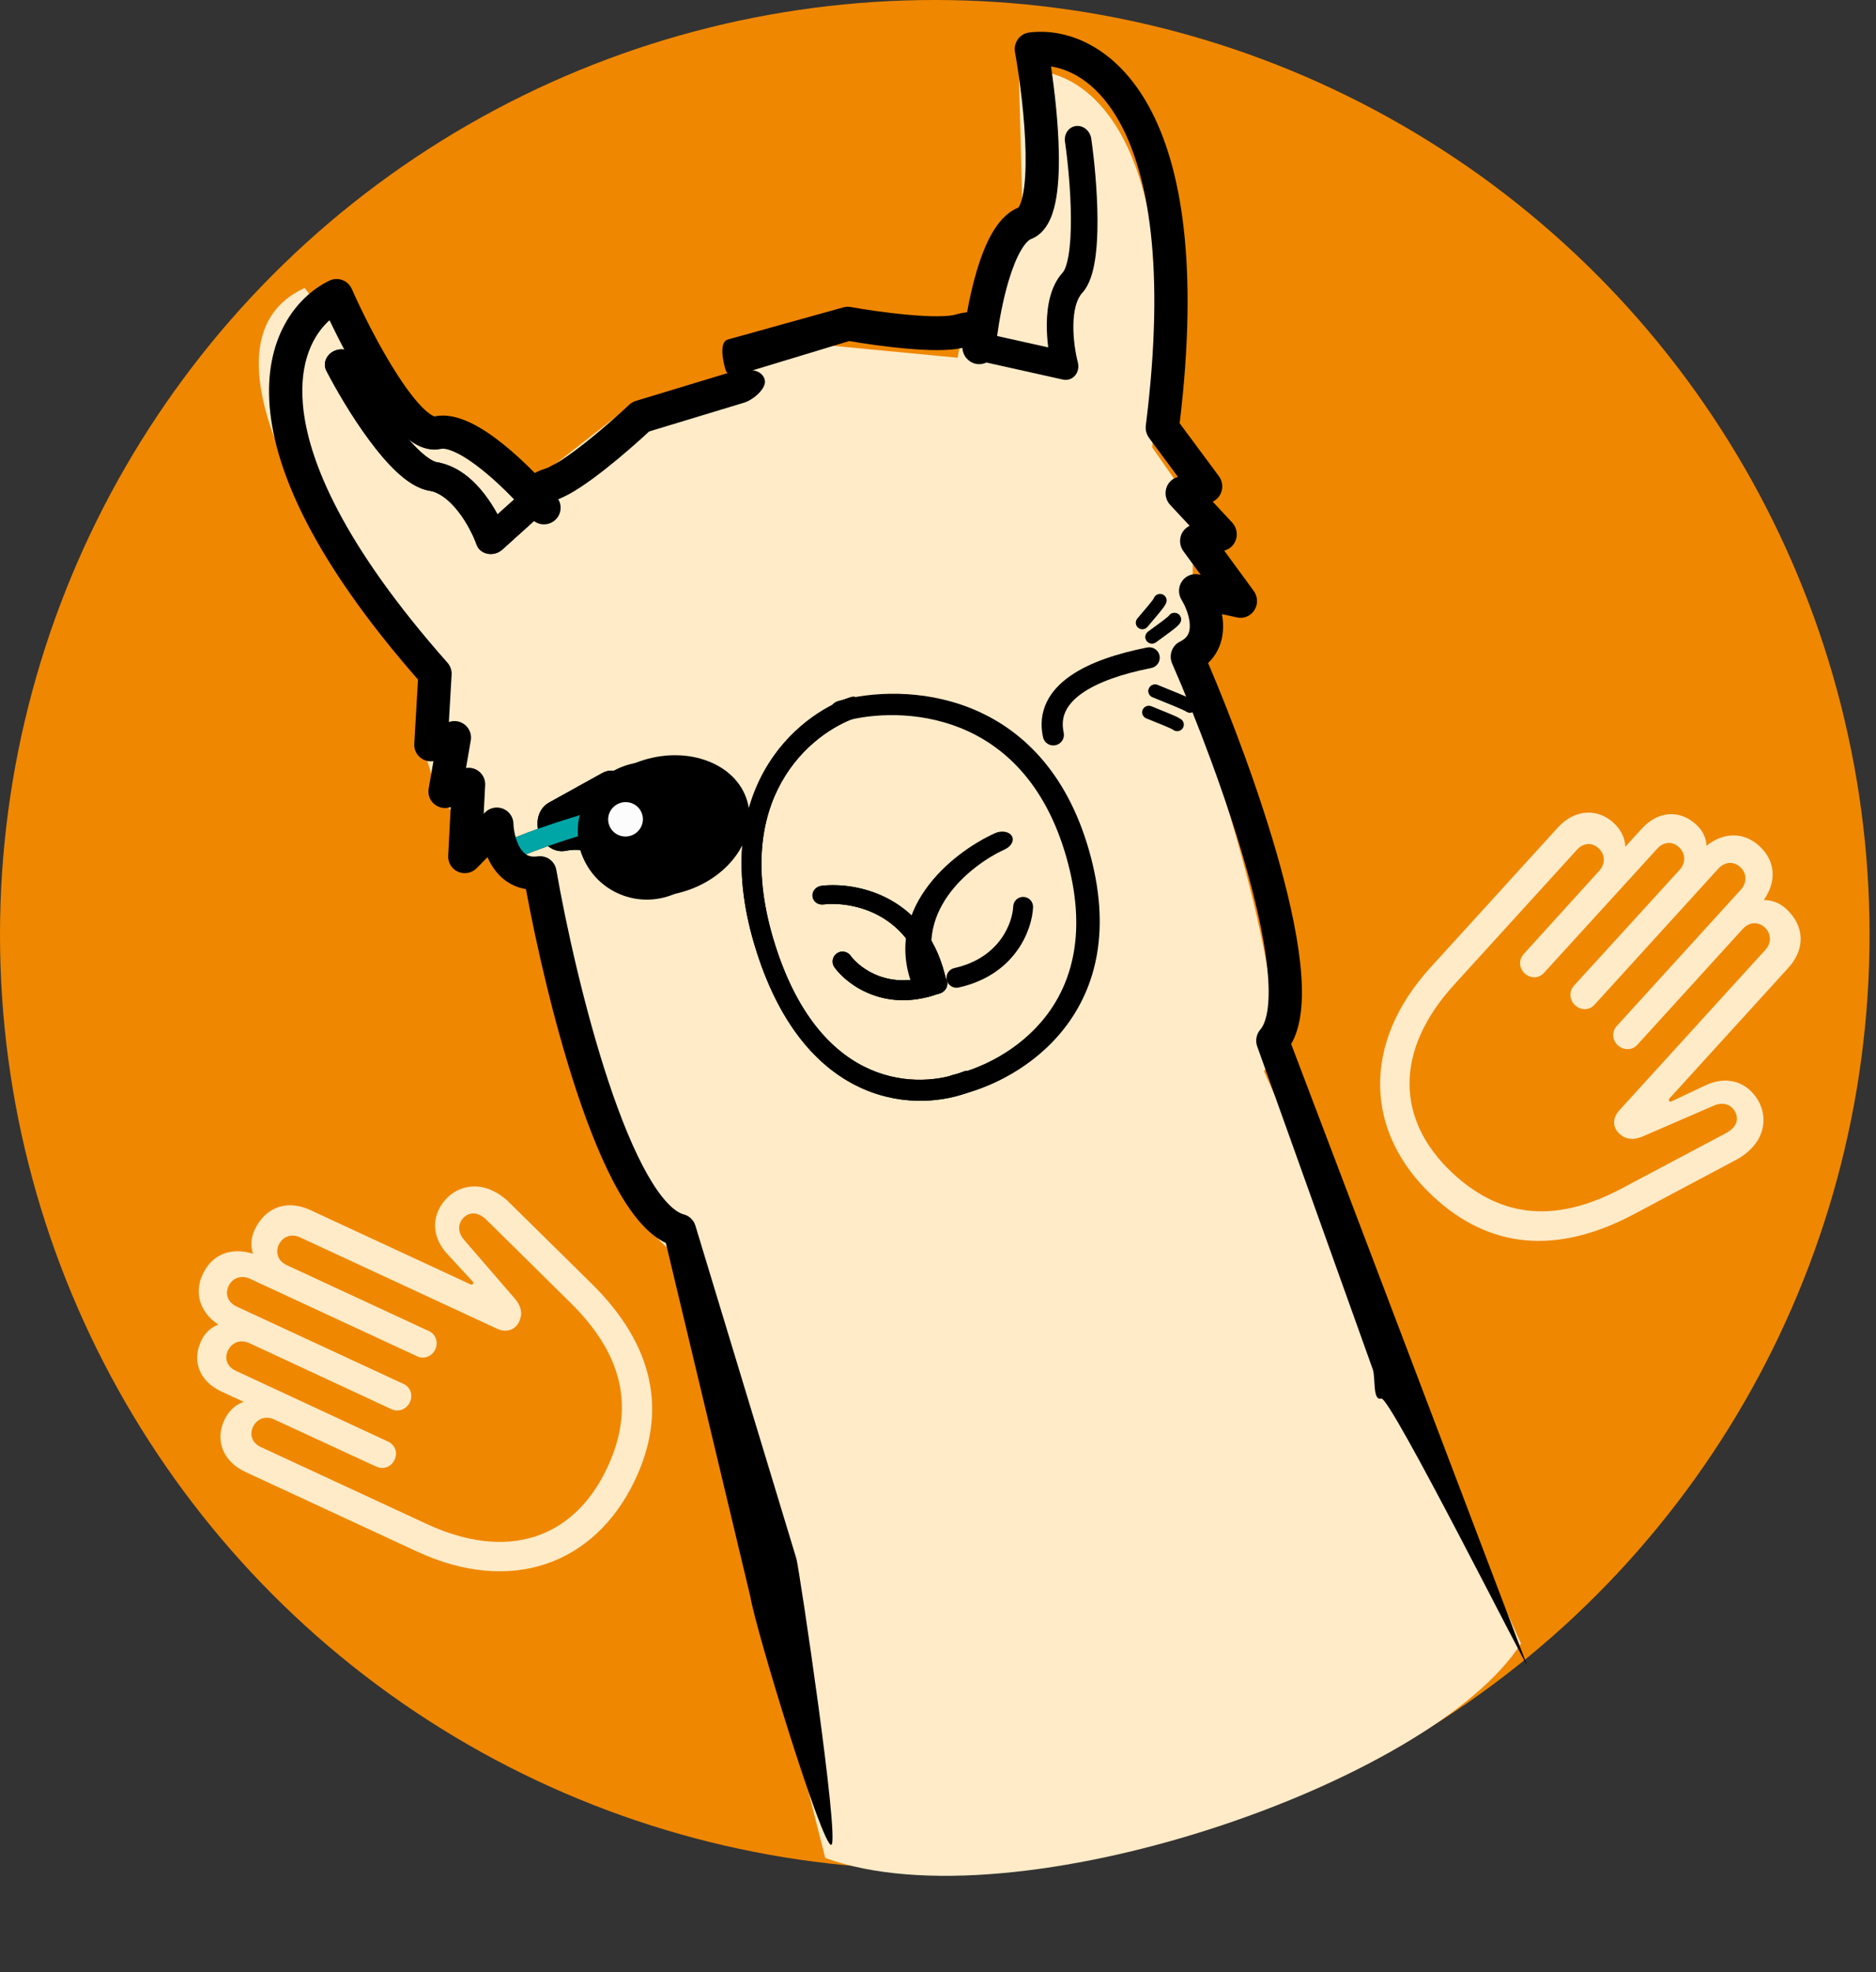 <svg width="117" height="123" viewBox="0 0 117 123" fill="none" xmlns="http://www.w3.org/2000/svg">
<rect x="0" y="0" width="117" height="123" fill="#333333" stroke="none"/>
<circle cx="58.299" cy="58.299" r="58.299" fill="#F08700"/>
<path d="M41.869 78.01L46.668 96.944L51.468 115.877C63.296 120.193 89.31 111.187 94.855 102.507L78.824 66.802C81.123 64.374 76.405 49.159 73.759 41.855L75.555 38.109L74.377 36.216L74.445 31.608L71.853 27.894C74.094 7.759 67.242 3.876 63.537 4.452L63.788 13.809C61.514 14.499 60.133 19.765 59.726 22.311L51.912 21.565L39.12 25.445L32.563 30.549C31.53 28.508 26.996 26.41 24.858 25.616L19.001 17.959C11.431 21.431 20.654 35.257 26.212 41.735L26.277 46.216L27.19 49.228L29.48 52.514L32.876 55.466C35.719 70.528 40.056 76.771 41.869 78.01Z" fill="#FFEBC8"/>
<path fill-rule="evenodd" clip-rule="evenodd" d="M50.675 55.904C50.644 55.584 50.894 55.291 51.233 55.25C52.333 55.118 54.007 55.273 55.551 56.14C57.117 57.021 58.51 58.614 59.043 61.282C59.105 61.597 58.885 61.91 58.551 61.981C58.216 62.052 57.894 61.854 57.831 61.539C57.36 59.178 56.161 57.863 54.895 57.152C53.608 56.428 52.21 56.307 51.345 56.41C51.006 56.451 50.706 56.224 50.675 55.904Z" fill="black"/>
<path fill-rule="evenodd" clip-rule="evenodd" d="M33.63 51.99C33.358 51.229 33.614 50.403 34.228 50.062L37.564 48.212C37.982 47.98 38.493 48.016 38.919 48.307C39.346 48.598 39.628 49.103 39.668 49.647C39.726 50.445 39.787 51.614 39.765 52.434C39.76 52.642 39.748 52.863 39.723 53.066C39.723 53.068 39.723 53.071 39.722 53.073C39.707 53.201 39.658 53.596 39.456 53.941C39.345 54.13 39.014 54.592 38.376 54.615C37.748 54.639 37.33 54.216 37.184 54.046C36.917 53.734 36.774 53.353 36.71 53.175C36.673 53.149 36.581 53.098 36.411 53.057C36.042 52.97 35.589 52.998 35.303 53.06C34.62 53.209 33.903 52.751 33.63 51.99ZM38.356 51.465C38.366 51.875 38.365 52.254 38.346 52.536C38.31 53.065 38.211 53.252 38.002 52.665C37.887 52.343 37.701 52.098 37.473 51.914C37.41 51.864 37.345 51.819 37.277 51.777C37.175 51.715 37.066 51.662 36.954 51.617C36.261 51.342 35.424 51.391 34.929 51.499L38.265 49.649C38.289 49.973 38.312 50.35 38.33 50.732C38.341 50.965 38.35 51.199 38.355 51.425C38.356 51.438 38.356 51.452 38.356 51.465ZM36.928 52.422C36.928 52.421 36.929 52.408 36.934 52.385C36.931 52.412 36.928 52.423 36.928 52.422ZM39.329 52.246C39.328 52.246 39.324 52.237 39.316 52.216C39.325 52.234 39.329 52.245 39.329 52.246Z" fill="black"/>
<path fill-rule="evenodd" clip-rule="evenodd" d="M40.12 51.182C37.401 51.631 34.44 52.614 32.545 53.385C32.204 53.523 31.82 53.384 31.687 53.073C31.554 52.763 31.723 52.398 32.064 52.26C34.022 51.463 37.093 50.441 39.95 49.969C41.377 49.734 42.789 49.629 43.998 49.776C45.201 49.923 46.301 50.334 46.948 51.22C47.149 51.495 47.064 51.88 46.758 52.081C46.453 52.281 46.042 52.221 45.841 51.946C45.475 51.446 44.789 51.123 43.763 50.998C42.742 50.873 41.481 50.957 40.12 51.182Z" fill="black"/>
<path fill-rule="evenodd" clip-rule="evenodd" d="M20.828 21.896C21.319 21.662 21.901 21.83 22.129 22.272C22.684 23.35 23.635 24.988 24.668 26.383C25.186 27.082 25.707 27.697 26.194 28.146C26.712 28.624 27.071 28.801 27.248 28.83C28.558 29.046 29.541 29.957 30.201 30.808C30.524 31.224 30.801 31.666 31.027 32.084L34.261 29.167C34.658 28.808 35.278 28.801 35.645 29.149C36.012 29.498 35.988 30.071 35.591 30.429L31.321 34.281C31.076 34.503 30.732 34.599 30.408 34.537C30.085 34.475 29.827 34.262 29.724 33.974C29.538 33.451 29.143 32.627 28.588 31.913C28.013 31.172 27.391 30.709 26.806 30.613C26.036 30.486 25.34 29.983 24.773 29.46C24.176 28.909 23.582 28.201 23.033 27.459C21.931 25.972 20.936 24.253 20.351 23.12C20.124 22.678 20.337 22.13 20.828 21.896Z" fill="black"/>
<path fill-rule="evenodd" clip-rule="evenodd" d="M53.827 43.919C53.94 44.265 53.77 44.632 53.448 44.739C52.02 45.212 50.019 46.49 48.74 48.77C47.475 51.023 46.877 54.32 48.339 58.934C49.803 63.556 52.095 65.762 54.288 66.712C56.51 67.674 58.73 67.389 60.077 66.835C60.391 66.706 60.755 66.876 60.889 67.214C61.023 67.552 60.877 67.931 60.563 68.06C58.981 68.71 56.43 69.037 53.857 67.923C51.255 66.796 48.728 64.237 47.167 59.308C45.603 54.371 46.206 50.675 47.669 48.068C49.118 45.487 51.375 44.037 53.038 43.486C53.36 43.38 53.714 43.573 53.827 43.919Z" fill="black"/>
<path d="M42.441 51.185C42.785 52.318 41.67 53.659 39.951 54.181C38.232 54.702 36.56 54.206 36.216 53.073C35.872 51.939 36.987 50.598 38.706 50.077C40.425 49.555 42.097 50.051 42.441 51.185Z" fill="black"/>
<path fill-rule="evenodd" clip-rule="evenodd" d="M52.185 59.466C52.462 59.265 52.849 59.326 53.051 59.603C53.621 60.386 55.497 61.823 58.244 60.758C58.563 60.634 58.922 60.793 59.045 61.113C59.169 61.432 59.011 61.792 58.692 61.916C55.299 63.232 52.867 61.455 52.05 60.334C51.848 60.056 51.909 59.668 52.185 59.466Z" fill="black"/>
<path fill-rule="evenodd" clip-rule="evenodd" d="M67.487 43.234C68.489 42.532 70.019 42.015 71.796 41.664C72.153 41.594 72.387 41.25 72.318 40.896C72.249 40.542 71.904 40.313 71.546 40.383C69.709 40.746 67.96 41.307 66.73 42.17C66.109 42.606 65.592 43.138 65.28 43.788C64.962 44.447 64.876 45.185 65.051 45.983C65.129 46.334 65.48 46.556 65.835 46.477C66.191 46.398 66.416 46.049 66.339 45.697C66.222 45.165 66.285 44.725 66.469 44.344C66.657 43.953 66.993 43.581 67.487 43.234Z" fill="black"/>
<path fill-rule="evenodd" clip-rule="evenodd" d="M72.57 43.761C72.339 43.667 72.102 43.571 71.874 43.476C71.664 43.389 71.567 43.15 71.656 42.942C71.745 42.734 71.987 42.636 72.196 42.723C72.42 42.816 72.655 42.911 72.885 43.005C72.898 43.01 72.912 43.015 72.925 43.021C73.141 43.108 73.353 43.194 73.545 43.274C73.749 43.358 73.936 43.438 74.087 43.507C74.225 43.57 74.37 43.642 74.463 43.711C74.644 43.846 74.679 44.102 74.542 44.282C74.404 44.463 74.146 44.499 73.965 44.364C73.965 44.364 73.965 44.364 73.965 44.364C73.965 44.364 73.961 44.361 73.95 44.355C73.939 44.348 73.922 44.339 73.902 44.328C73.859 44.306 73.804 44.279 73.736 44.248C73.6 44.185 73.425 44.11 73.224 44.027C73.034 43.949 72.825 43.864 72.609 43.776C72.596 43.771 72.582 43.766 72.57 43.761Z" fill="black"/>
<path fill-rule="evenodd" clip-rule="evenodd" d="M72.57 43.761C72.339 43.667 72.102 43.571 71.874 43.476C71.664 43.389 71.567 43.15 71.656 42.942C71.745 42.734 71.987 42.636 72.196 42.723C72.42 42.816 72.655 42.911 72.885 43.005C72.898 43.01 72.912 43.015 72.925 43.021C73.141 43.108 73.353 43.194 73.545 43.274C73.749 43.358 73.936 43.438 74.087 43.507C74.225 43.57 74.37 43.642 74.463 43.711C74.644 43.846 74.679 44.102 74.542 44.282C74.404 44.463 74.146 44.499 73.965 44.364C73.965 44.364 73.965 44.364 73.965 44.364C73.965 44.364 73.961 44.361 73.95 44.355C73.939 44.348 73.922 44.339 73.902 44.328C73.859 44.306 73.804 44.279 73.736 44.248C73.6 44.185 73.425 44.11 73.224 44.027C73.034 43.949 72.825 43.864 72.609 43.776C72.596 43.771 72.582 43.766 72.57 43.761Z" fill="black"/>
<path fill-rule="evenodd" clip-rule="evenodd" d="M72.116 45.059C71.924 44.981 71.711 44.895 71.483 44.801C71.274 44.714 71.176 44.475 71.265 44.267C71.354 44.059 71.596 43.961 71.805 44.047C72.03 44.141 72.239 44.225 72.431 44.303C72.453 44.312 72.476 44.321 72.498 44.33C72.663 44.396 72.817 44.458 72.953 44.515C73.241 44.634 73.513 44.752 73.668 44.868C73.85 45.004 73.885 45.259 73.747 45.44C73.61 45.62 73.352 45.657 73.17 45.522C73.114 45.48 72.951 45.401 72.631 45.268C72.499 45.213 72.349 45.153 72.183 45.086C72.161 45.077 72.139 45.068 72.116 45.059Z" fill="black"/>
<path fill-rule="evenodd" clip-rule="evenodd" d="M72.056 39.067C71.906 39.176 71.75 39.29 71.601 39.402C71.419 39.539 71.383 39.795 71.519 39.974C71.656 40.154 71.914 40.188 72.096 40.052C72.24 39.944 72.391 39.833 72.542 39.724C72.55 39.717 72.559 39.711 72.568 39.705C72.708 39.602 72.847 39.501 72.973 39.407C73.106 39.307 73.231 39.211 73.331 39.126C73.415 39.054 73.532 38.95 73.598 38.839C73.714 38.645 73.65 38.395 73.454 38.281C73.259 38.167 73.006 38.232 72.89 38.427C72.893 38.421 72.895 38.419 72.895 38.418C72.894 38.418 72.87 38.445 72.797 38.508C72.717 38.576 72.609 38.66 72.479 38.757C72.358 38.847 72.223 38.946 72.081 39.049C72.073 39.055 72.064 39.061 72.056 39.067Z" fill="black"/>
<path fill-rule="evenodd" clip-rule="evenodd" d="M72.056 39.067C71.906 39.176 71.75 39.29 71.601 39.402C71.419 39.539 71.383 39.795 71.519 39.974C71.656 40.154 71.914 40.188 72.096 40.052C72.24 39.944 72.391 39.833 72.542 39.724C72.55 39.717 72.559 39.711 72.568 39.705C72.708 39.602 72.847 39.501 72.973 39.407C73.106 39.307 73.231 39.211 73.331 39.126C73.415 39.054 73.532 38.95 73.598 38.839C73.714 38.645 73.65 38.395 73.454 38.281C73.259 38.167 73.006 38.232 72.89 38.427C72.893 38.421 72.895 38.419 72.895 38.418C72.894 38.418 72.87 38.445 72.797 38.508C72.717 38.576 72.609 38.66 72.479 38.757C72.358 38.847 72.223 38.946 72.081 39.049C72.073 39.055 72.064 39.061 72.056 39.067Z" fill="black"/>
<path fill-rule="evenodd" clip-rule="evenodd" d="M71.293 38.148C71.173 38.289 71.048 38.436 70.93 38.58C70.785 38.755 70.81 39.012 70.986 39.154C71.162 39.296 71.421 39.269 71.566 39.094C71.68 38.956 71.801 38.813 71.921 38.672C71.928 38.664 71.936 38.656 71.943 38.647C72.055 38.515 72.166 38.385 72.266 38.264C72.372 38.136 72.47 38.014 72.548 37.908C72.612 37.819 72.701 37.691 72.74 37.567C72.807 37.352 72.685 37.124 72.467 37.059C72.25 36.994 72.019 37.116 71.952 37.332C71.954 37.326 71.955 37.323 71.955 37.323C71.954 37.323 71.938 37.355 71.881 37.433C71.819 37.517 71.734 37.624 71.631 37.748C71.534 37.865 71.426 37.992 71.313 38.125C71.306 38.133 71.3 38.141 71.293 38.148Z" fill="black"/>
<path fill-rule="evenodd" clip-rule="evenodd" d="M63.1 52.133C62.928 51.856 62.454 51.783 62.042 51.97C60.707 52.576 58.904 53.785 57.711 55.483C56.501 57.205 55.95 59.388 57.074 61.877C57.206 62.171 57.659 62.28 58.085 62.12C58.512 61.96 58.75 61.592 58.617 61.298C57.623 59.095 58.134 57.263 59.112 55.871C60.107 54.455 61.617 53.452 62.667 52.974C63.079 52.788 63.273 52.411 63.1 52.133Z" fill="black"/>
<path fill-rule="evenodd" clip-rule="evenodd" d="M50.671 55.9C50.64 55.58 50.89 55.287 51.229 55.246C52.329 55.115 54.003 55.269 55.547 56.136C57.113 57.017 58.506 58.61 59.039 61.278C59.102 61.593 58.881 61.906 58.547 61.977C58.212 62.048 57.89 61.85 57.827 61.535C57.356 59.174 56.157 57.859 54.891 57.148C53.604 56.425 52.206 56.303 51.341 56.407C51.002 56.447 50.702 56.22 50.671 55.9Z" fill="black"/>
<path fill-rule="evenodd" clip-rule="evenodd" d="M33.63 51.99C33.358 51.229 33.614 50.403 34.228 50.062L37.564 48.212C37.982 47.98 38.493 48.016 38.919 48.307C39.346 48.598 39.628 49.103 39.668 49.647C39.726 50.445 39.787 51.614 39.765 52.434C39.76 52.642 39.748 52.863 39.723 53.066C39.723 53.068 39.723 53.071 39.722 53.073C39.707 53.201 39.658 53.596 39.456 53.941C39.345 54.13 39.014 54.592 38.376 54.615C37.748 54.639 37.33 54.216 37.184 54.046C36.917 53.734 36.774 53.353 36.71 53.175C36.673 53.149 36.581 53.098 36.411 53.057C36.042 52.97 35.589 52.998 35.303 53.06C34.62 53.209 33.903 52.751 33.63 51.99ZM38.356 51.465C38.366 51.875 38.365 52.254 38.346 52.536C38.31 53.065 38.211 53.252 38.002 52.665C37.887 52.343 37.701 52.098 37.473 51.914C37.41 51.864 37.345 51.819 37.277 51.777C37.175 51.715 37.066 51.662 36.954 51.617C36.261 51.342 35.424 51.391 34.929 51.499L38.265 49.649C38.289 49.973 38.312 50.35 38.33 50.732C38.341 50.965 38.35 51.199 38.355 51.425C38.356 51.438 38.356 51.452 38.356 51.465ZM36.928 52.422C36.928 52.421 36.929 52.408 36.934 52.385C36.931 52.412 36.928 52.423 36.928 52.422ZM39.329 52.246C39.328 52.246 39.324 52.237 39.316 52.216C39.325 52.234 39.329 52.245 39.329 52.246Z" fill="black"/>
<path fill-rule="evenodd" clip-rule="evenodd" d="M40.12 51.182C37.401 51.631 34.44 52.614 32.545 53.385C32.204 53.523 31.82 53.384 31.687 53.073C31.554 52.763 31.723 52.398 32.064 52.26C34.022 51.463 37.093 50.441 39.95 49.969C41.377 49.734 42.789 49.629 43.998 49.776C45.201 49.923 46.301 50.334 46.948 51.22C47.149 51.495 47.064 51.88 46.758 52.081C46.453 52.281 46.042 52.221 45.841 51.946C45.475 51.446 44.789 51.123 43.763 50.998C42.742 50.873 41.481 50.957 40.12 51.182Z" fill="#00A6A6"/>
<path fill-rule="evenodd" clip-rule="evenodd" d="M67.112 7.858C66.659 7.91 66.349 8.349 66.42 8.839C66.592 10.033 66.78 11.902 66.789 13.608C66.793 14.463 66.752 15.248 66.65 15.875C66.542 16.544 66.388 16.876 66.283 16.99C65.504 17.84 65.301 19.111 65.285 20.166C65.278 20.683 65.315 21.197 65.374 21.666L61.694 20.846C61.242 20.745 60.817 21.054 60.745 21.536C60.673 22.017 60.981 22.49 61.434 22.591L66.293 23.674C66.573 23.736 66.856 23.642 67.044 23.425C67.231 23.208 67.299 22.897 67.221 22.601C67.082 22.064 66.93 21.166 66.943 20.28C66.957 19.36 67.143 18.652 67.491 18.273C67.95 17.773 68.166 16.994 68.284 16.263C68.409 15.492 68.452 14.592 68.447 13.685C68.438 11.867 68.239 9.906 68.058 8.65C67.988 8.161 67.564 7.806 67.112 7.858Z" fill="black"/>
<path fill-rule="evenodd" clip-rule="evenodd" d="M20.832 21.895C21.323 21.66 21.905 21.829 22.133 22.271C22.688 23.349 23.639 24.987 24.672 26.382C25.19 27.081 25.711 27.695 26.198 28.144C26.716 28.623 27.075 28.799 27.252 28.828C28.562 29.044 29.544 29.956 30.205 30.806C30.528 31.223 30.805 31.664 31.031 32.083L34.264 29.166C34.662 28.807 35.281 28.799 35.649 29.148C36.016 29.496 35.992 30.069 35.595 30.428L31.325 34.28C31.08 34.501 30.736 34.598 30.412 34.535C30.089 34.473 29.831 34.261 29.728 33.972C29.542 33.449 29.147 32.626 28.592 31.912C28.017 31.171 27.395 30.707 26.81 30.611C26.04 30.485 25.344 29.981 24.777 29.459C24.18 28.907 23.586 28.199 23.037 27.457C21.935 25.971 20.939 24.252 20.355 23.118C20.128 22.676 20.341 22.128 20.832 21.895Z" fill="black"/>
<path fill-rule="evenodd" clip-rule="evenodd" d="M51.753 44.55C51.849 44.901 52.246 45.096 52.638 44.986C54.376 44.499 57.187 44.318 59.879 45.394C62.539 46.456 65.159 48.778 66.496 53.429C67.834 58.089 66.856 61.287 65.212 63.401C63.545 65.543 61.118 66.667 59.413 67.039C59.015 67.126 58.749 67.486 58.82 67.843C58.891 68.201 59.27 68.42 59.668 68.333C61.67 67.897 64.458 66.604 66.388 64.124C68.34 61.616 69.341 57.987 67.913 53.018C66.483 48.041 63.614 45.398 60.536 44.168C57.489 42.95 54.313 43.148 52.289 43.715C51.897 43.825 51.657 44.199 51.753 44.55Z" fill="black"/>
<path fill-rule="evenodd" clip-rule="evenodd" d="M53.835 43.918C53.948 44.264 53.778 44.631 53.456 44.737C52.028 45.21 50.027 46.489 48.748 48.768C47.483 51.022 46.885 54.319 48.347 58.933C49.81 63.554 52.103 65.761 54.295 66.71C56.518 67.673 58.738 67.388 60.085 66.834C60.399 66.705 60.763 66.874 60.897 67.212C61.031 67.55 60.885 67.929 60.571 68.059C58.989 68.709 56.438 69.035 53.865 67.921C51.263 66.794 48.736 64.235 47.175 59.306C45.611 54.37 46.214 50.674 47.677 48.067C49.126 45.486 51.383 44.035 53.046 43.485C53.368 43.378 53.721 43.572 53.835 43.918Z" fill="black"/>
<path d="M44.517 50.556C45.204 52.823 43.904 55.224 41.612 55.919C39.32 56.614 36.905 55.34 36.217 53.073C35.53 50.807 36.831 48.406 39.123 47.711C41.414 47.016 43.83 48.29 44.517 50.556Z" fill="black"/>
<path d="M40.05 50.784C40.222 51.351 39.897 51.951 39.324 52.125C38.751 52.298 38.147 51.98 37.975 51.413C37.803 50.847 38.129 50.246 38.702 50.073C39.275 49.899 39.878 50.217 40.05 50.784Z" fill="#FCFCFC"/>
<path d="M46.592 49.927C47.279 52.194 45.514 54.736 42.649 55.604C39.784 56.473 36.905 55.34 36.217 53.073C35.53 50.807 37.295 48.265 40.16 47.396C43.025 46.527 45.904 47.66 46.592 49.927Z" fill="black"/>
<path d="M40.05 50.784C40.222 51.351 39.897 51.951 39.324 52.125C38.751 52.298 38.147 51.98 37.975 51.413C37.803 50.847 38.129 50.246 38.702 50.073C39.275 49.899 39.878 50.217 40.05 50.784Z" fill="#FCFCFC"/>
<path fill-rule="evenodd" clip-rule="evenodd" d="M52.177 59.469C52.454 59.267 52.841 59.328 53.043 59.606C53.614 60.389 55.49 61.826 58.236 60.761C58.555 60.637 58.914 60.796 59.038 61.116C59.162 61.435 59.003 61.795 58.684 61.919C55.291 63.234 52.859 61.458 52.042 60.337C51.841 60.059 51.901 59.671 52.177 59.469Z" fill="black"/>
<path fill-rule="evenodd" clip-rule="evenodd" d="M63.835 55.939C63.493 55.924 63.205 56.19 63.191 56.533C63.152 57.501 62.39 59.738 59.514 60.378C59.18 60.452 58.97 60.783 59.045 61.118C59.119 61.453 59.45 61.664 59.785 61.59C63.337 60.799 64.373 57.97 64.429 56.585C64.443 56.242 64.177 55.953 63.835 55.939Z" fill="black"/>
<path fill-rule="evenodd" clip-rule="evenodd" d="M21.344 17.463C21.609 17.559 21.824 17.759 21.938 18.016C22.594 19.499 23.687 21.689 24.826 23.44C25.399 24.322 25.953 25.043 26.44 25.508C26.683 25.74 26.874 25.873 27.006 25.937C27.049 25.959 27.078 25.968 27.095 25.973C27.884 25.805 28.685 26.053 29.341 26.367C30.037 26.698 30.744 27.188 31.401 27.717C32.09 28.271 32.762 28.899 33.353 29.501C33.562 29.384 33.791 29.294 34.027 29.222C34.218 29.164 34.556 28.995 35.028 28.687C35.48 28.393 35.991 28.015 36.514 27.602C37.558 26.776 38.602 25.845 39.241 25.244C39.358 25.133 39.499 25.051 39.653 25.005L45.823 23.134C46.848 22.937 47.524 23.115 47.689 23.66C47.855 24.206 46.971 24.943 46.422 25.109L40.485 26.91C39.808 27.539 38.81 28.42 37.802 29.217C37.251 29.653 36.686 30.072 36.16 30.414C35.72 30.701 35.252 30.971 34.816 31.133C35.054 31.524 35.006 32.034 34.683 32.376C34.323 32.757 33.735 32.812 33.312 32.504C33.138 32.377 32.944 32.202 32.782 31.983C32.737 31.923 32.691 31.855 32.647 31.777C31.957 31.01 31.034 30.082 30.093 29.324C29.5 28.847 28.933 28.465 28.439 28.23C27.917 27.98 27.628 27.968 27.517 27.994C26.981 28.117 26.483 27.986 26.087 27.793C25.693 27.6 25.328 27.313 25 27C24.344 26.373 23.688 25.498 23.082 24.567C22.132 23.105 21.227 21.388 20.552 19.97C19.543 20.878 18.664 22.536 18.889 25.203C19.184 28.714 21.41 33.986 27.909 41.335C28.089 41.538 28.181 41.804 28.166 42.075L27.994 45.031L28.039 45.017C28.383 44.913 28.757 44.993 29.026 45.23C29.295 45.466 29.422 45.824 29.361 46.177L29.063 47.898C29.344 47.854 29.634 47.926 29.862 48.103C30.128 48.309 30.276 48.632 30.258 48.968L30.166 50.755L30.243 50.676C30.535 50.38 30.975 50.285 31.362 50.434C31.749 50.584 32.008 50.949 32.021 51.362C32.035 51.815 32.166 52.451 32.447 52.901C32.581 53.114 32.726 53.25 32.873 53.327C33.01 53.399 33.211 53.455 33.53 53.41C34.084 53.331 34.599 53.704 34.695 54.252C35.301 57.718 36.46 62.978 37.958 67.485C38.709 69.743 39.531 71.77 40.392 73.279C40.822 74.034 41.244 74.628 41.648 75.05C42.058 75.479 42.393 75.674 42.642 75.739C42.989 75.831 43.264 76.094 43.368 76.437L49.668 97.211C49.834 97.756 52.394 114.895 51.845 115.061C51.296 115.228 47.146 101.705 46.798 99.586L41.527 77.523C41.01 77.276 40.549 76.903 40.141 76.476C39.581 75.89 39.064 75.142 38.585 74.303C37.628 72.624 36.756 70.452 35.987 68.14C34.565 63.861 33.45 58.957 32.801 55.453C32.479 55.401 32.177 55.301 31.898 55.154C31.353 54.867 30.961 54.438 30.685 53.998C30.577 53.825 30.483 53.645 30.402 53.462L29.729 54.147C29.427 54.454 28.966 54.543 28.571 54.372C28.176 54.201 27.93 53.804 27.952 53.376L28.109 50.334L28.056 50.35C27.712 50.455 27.338 50.374 27.069 50.138C26.799 49.902 26.672 49.543 26.734 49.19L27.032 47.469C26.749 47.514 26.458 47.441 26.23 47.263C25.964 47.055 25.817 46.73 25.837 46.394L26.069 42.384C19.654 35.053 17.165 29.475 16.82 25.382C16.465 21.165 18.403 18.553 20.531 17.509C20.785 17.384 21.078 17.368 21.344 17.463Z" fill="black"/>
<path fill-rule="evenodd" clip-rule="evenodd" d="M63.483 2.447C63.318 2.678 63.252 2.969 63.303 3.253C63.593 4.889 63.919 7.375 63.961 9.511C63.982 10.586 63.929 11.514 63.787 12.185C63.717 12.52 63.634 12.74 63.561 12.87C63.537 12.912 63.518 12.937 63.508 12.95C62.761 13.25 62.237 13.912 61.87 14.548C61.482 15.223 61.172 16.038 60.925 16.859C60.667 17.72 60.465 18.634 60.314 19.48C60.075 19.497 59.835 19.549 59.6 19.62C59.409 19.678 59.035 19.723 58.472 19.725C57.932 19.728 57.298 19.692 56.634 19.632C55.306 19.513 53.92 19.304 53.054 19.148C52.895 19.119 52.733 19.129 52.579 19.175L45.386 21.177C44.839 21.343 45.086 22.524 45.255 23.083C45.425 23.642 46.494 23.232 47.041 23.066L52.961 21.271C53.874 21.428 55.195 21.621 56.476 21.736C57.176 21.799 57.879 21.84 58.505 21.837C59.031 21.835 59.569 21.803 60.021 21.697C60.043 22.164 60.369 22.573 60.829 22.684C61.341 22.808 61.858 22.524 62.034 22.024C62.107 21.817 62.169 21.559 62.18 21.28C62.183 21.204 62.183 21.12 62.176 21.029C62.315 19.986 62.557 18.674 62.91 17.498C63.133 16.757 63.387 16.112 63.663 15.634C63.955 15.127 64.186 14.955 64.293 14.914C64.805 14.719 65.143 14.327 65.362 13.939C65.58 13.553 65.721 13.104 65.816 12.652C66.007 11.747 66.057 10.63 66.035 9.495C66.001 7.712 65.784 5.736 65.547 4.145C66.89 4.354 68.548 5.278 69.86 7.683C71.587 10.85 72.709 16.605 71.461 26.537C71.427 26.812 71.5 27.091 71.665 27.313L73.466 29.744L73.422 29.757C73.079 29.861 72.815 30.14 72.725 30.493C72.635 30.846 72.732 31.224 72.981 31.491L74.194 32.794C73.936 32.914 73.737 33.139 73.648 33.418C73.544 33.744 73.603 34.103 73.806 34.38L74.886 35.855L74.777 35.831C74.37 35.742 73.953 35.908 73.716 36.253C73.48 36.598 73.471 37.056 73.692 37.416C73.936 37.812 74.185 38.428 74.204 38.971C74.214 39.228 74.17 39.425 74.092 39.575C74.019 39.713 73.884 39.873 73.595 40.014C73.093 40.258 72.876 40.866 73.105 41.388C74.55 44.691 76.546 49.837 77.838 54.531C78.486 56.882 78.944 59.076 79.08 60.849C79.148 61.736 79.133 62.48 79.036 63.069C78.938 63.666 78.77 64.02 78.601 64.216C78.365 64.489 78.286 64.869 78.393 65.22L85.624 85.427C85.793 85.987 85.601 87.391 86.148 87.225C86.695 87.059 95.389 104.371 95.22 103.812L80.525 65.114C80.814 64.613 80.985 64.035 81.083 63.441C81.217 62.626 81.225 61.696 81.149 60.71C80.998 58.737 80.499 56.391 79.836 53.983C78.609 49.527 76.777 44.71 75.345 41.35C75.583 41.126 75.776 40.87 75.924 40.588C76.214 40.036 76.297 39.45 76.278 38.918C76.27 38.71 76.247 38.503 76.211 38.302L77.152 38.509C77.574 38.602 78.006 38.419 78.236 38.051C78.466 37.683 78.447 37.206 78.188 36.852L76.35 34.341L76.403 34.325C76.747 34.22 77.01 33.942 77.1 33.589C77.191 33.235 77.094 32.858 76.845 32.59L75.632 31.287C75.891 31.167 76.09 30.941 76.179 30.66C76.282 30.333 76.221 29.973 76.016 29.697L73.572 26.4C74.759 16.532 73.685 10.366 71.671 6.675C69.596 2.871 66.527 1.727 64.181 2.029C63.901 2.065 63.649 2.216 63.483 2.447Z" fill="black"/>
<path d="M39.571 92.375C41.667 88.022 40.769 83.873 36.891 80.053L31.787 75.023C31.44 74.67 31.056 74.417 30.686 74.245C29.366 73.633 27.966 74.192 27.36 75.451C26.948 76.308 27.088 77.314 27.867 78.177L29.473 79.917C29.517 79.959 29.536 80.01 29.511 80.063C29.472 80.12 29.416 80.126 29.35 80.106L19.369 75.476C17.921 74.794 16.568 75.279 15.903 76.66C15.654 77.154 15.616 77.703 15.777 78.195C14.421 77.769 13.246 78.219 12.657 79.442C12.076 80.648 12.482 81.863 13.617 82.614C13.148 82.782 12.779 83.146 12.56 83.6C11.946 84.876 12.431 86.149 13.804 86.786L15.195 87.431C14.682 87.6 14.258 88.013 14.005 88.537C13.382 89.831 13.916 91.159 15.307 91.804L26.009 96.768C31.836 99.47 37.053 97.602 39.571 92.375ZM37.825 91.64C35.72 96.011 31.598 97.371 26.594 95.039L16.279 90.255C15.738 90.014 15.537 89.493 15.781 88.986C16.025 88.479 16.571 88.284 17.099 88.529L23.467 91.472C23.925 91.684 24.405 91.468 24.599 91.066C24.814 90.642 24.674 90.128 24.216 89.916L14.706 85.494C14.178 85.249 13.969 84.745 14.213 84.238C14.452 83.718 15.012 83.518 15.54 83.763L24.416 87.891C24.874 88.103 25.363 87.87 25.556 87.468C25.759 87.049 25.632 86.53 25.174 86.317L14.753 81.484C14.225 81.239 14.006 80.71 14.263 80.198C14.495 79.696 15.059 79.508 15.587 79.753L26.007 84.587C26.434 84.796 26.937 84.601 27.139 84.181C27.35 83.744 27.192 83.222 26.77 83.026L17.881 78.903C17.352 78.658 17.151 78.137 17.391 77.617C17.648 77.106 18.186 76.927 18.714 77.172L30.965 82.855C31.586 83.153 32.128 82.945 32.372 82.438C32.583 82.001 32.574 81.527 32.075 80.953L28.943 77.329C28.515 76.831 28.558 76.295 28.927 75.931C29.343 75.537 29.868 75.609 30.37 76.109L35.639 81.312C39.148 84.8 39.479 88.183 37.825 91.64Z" fill="#FFEBC8"/>
<path d="M89.349 74.592C92.875 77.896 97.103 78.281 101.908 75.724L108.235 72.36C108.676 72.135 109.033 71.844 109.307 71.543C110.286 70.466 110.172 68.963 109.152 68.008C108.459 67.358 107.457 67.191 106.399 67.675L104.259 68.687C104.205 68.717 104.151 68.719 104.108 68.68C104.065 68.626 104.077 68.57 104.115 68.513L111.52 60.376C112.605 59.199 112.547 57.763 111.429 56.714C111.032 56.329 110.519 56.128 110.002 56.135C110.814 54.969 110.737 53.713 109.745 52.784C108.768 51.869 107.488 51.892 106.432 52.751C106.412 52.253 106.175 51.792 105.807 51.448C104.773 50.479 103.414 50.561 102.395 51.68L101.363 52.814C101.355 52.275 101.089 51.746 100.664 51.348C99.616 50.367 98.189 50.479 97.158 51.612L89.217 60.338C84.894 65.088 85.115 70.626 89.349 74.592ZM90.573 73.147C87.033 69.83 86.969 65.49 90.691 61.413L98.344 53.004C98.736 52.559 99.293 52.523 99.704 52.908C100.114 53.293 100.138 53.873 99.746 54.303L95.032 59.498C94.692 59.871 94.754 60.394 95.08 60.699C95.42 61.031 95.953 61.052 96.292 60.678L103.358 52.928C103.75 52.498 104.293 52.448 104.704 52.833C105.128 53.217 105.152 53.811 104.76 54.242L98.164 61.475C97.825 61.848 97.9 62.385 98.226 62.69C98.566 63.008 99.099 63.042 99.439 62.669L107.17 54.173C107.562 53.743 108.132 53.692 108.543 54.091C108.953 54.462 108.964 55.056 108.572 55.487L100.84 63.983C100.513 64.328 100.548 64.866 100.888 65.184C101.242 65.516 101.788 65.522 102.101 65.177L108.696 57.93C109.088 57.499 109.646 57.463 110.07 57.847C110.481 58.246 110.49 58.813 110.098 59.243L101.009 69.232C100.538 69.734 100.575 70.314 100.985 70.699C101.339 71.03 101.794 71.164 102.491 70.86L106.886 68.956C107.49 68.697 107.988 68.898 108.225 69.359C108.477 69.874 108.251 70.354 107.623 70.683L101.082 74.153C96.703 76.457 93.376 75.76 90.573 73.147Z" fill="#FFEBC8"/>
</svg>

